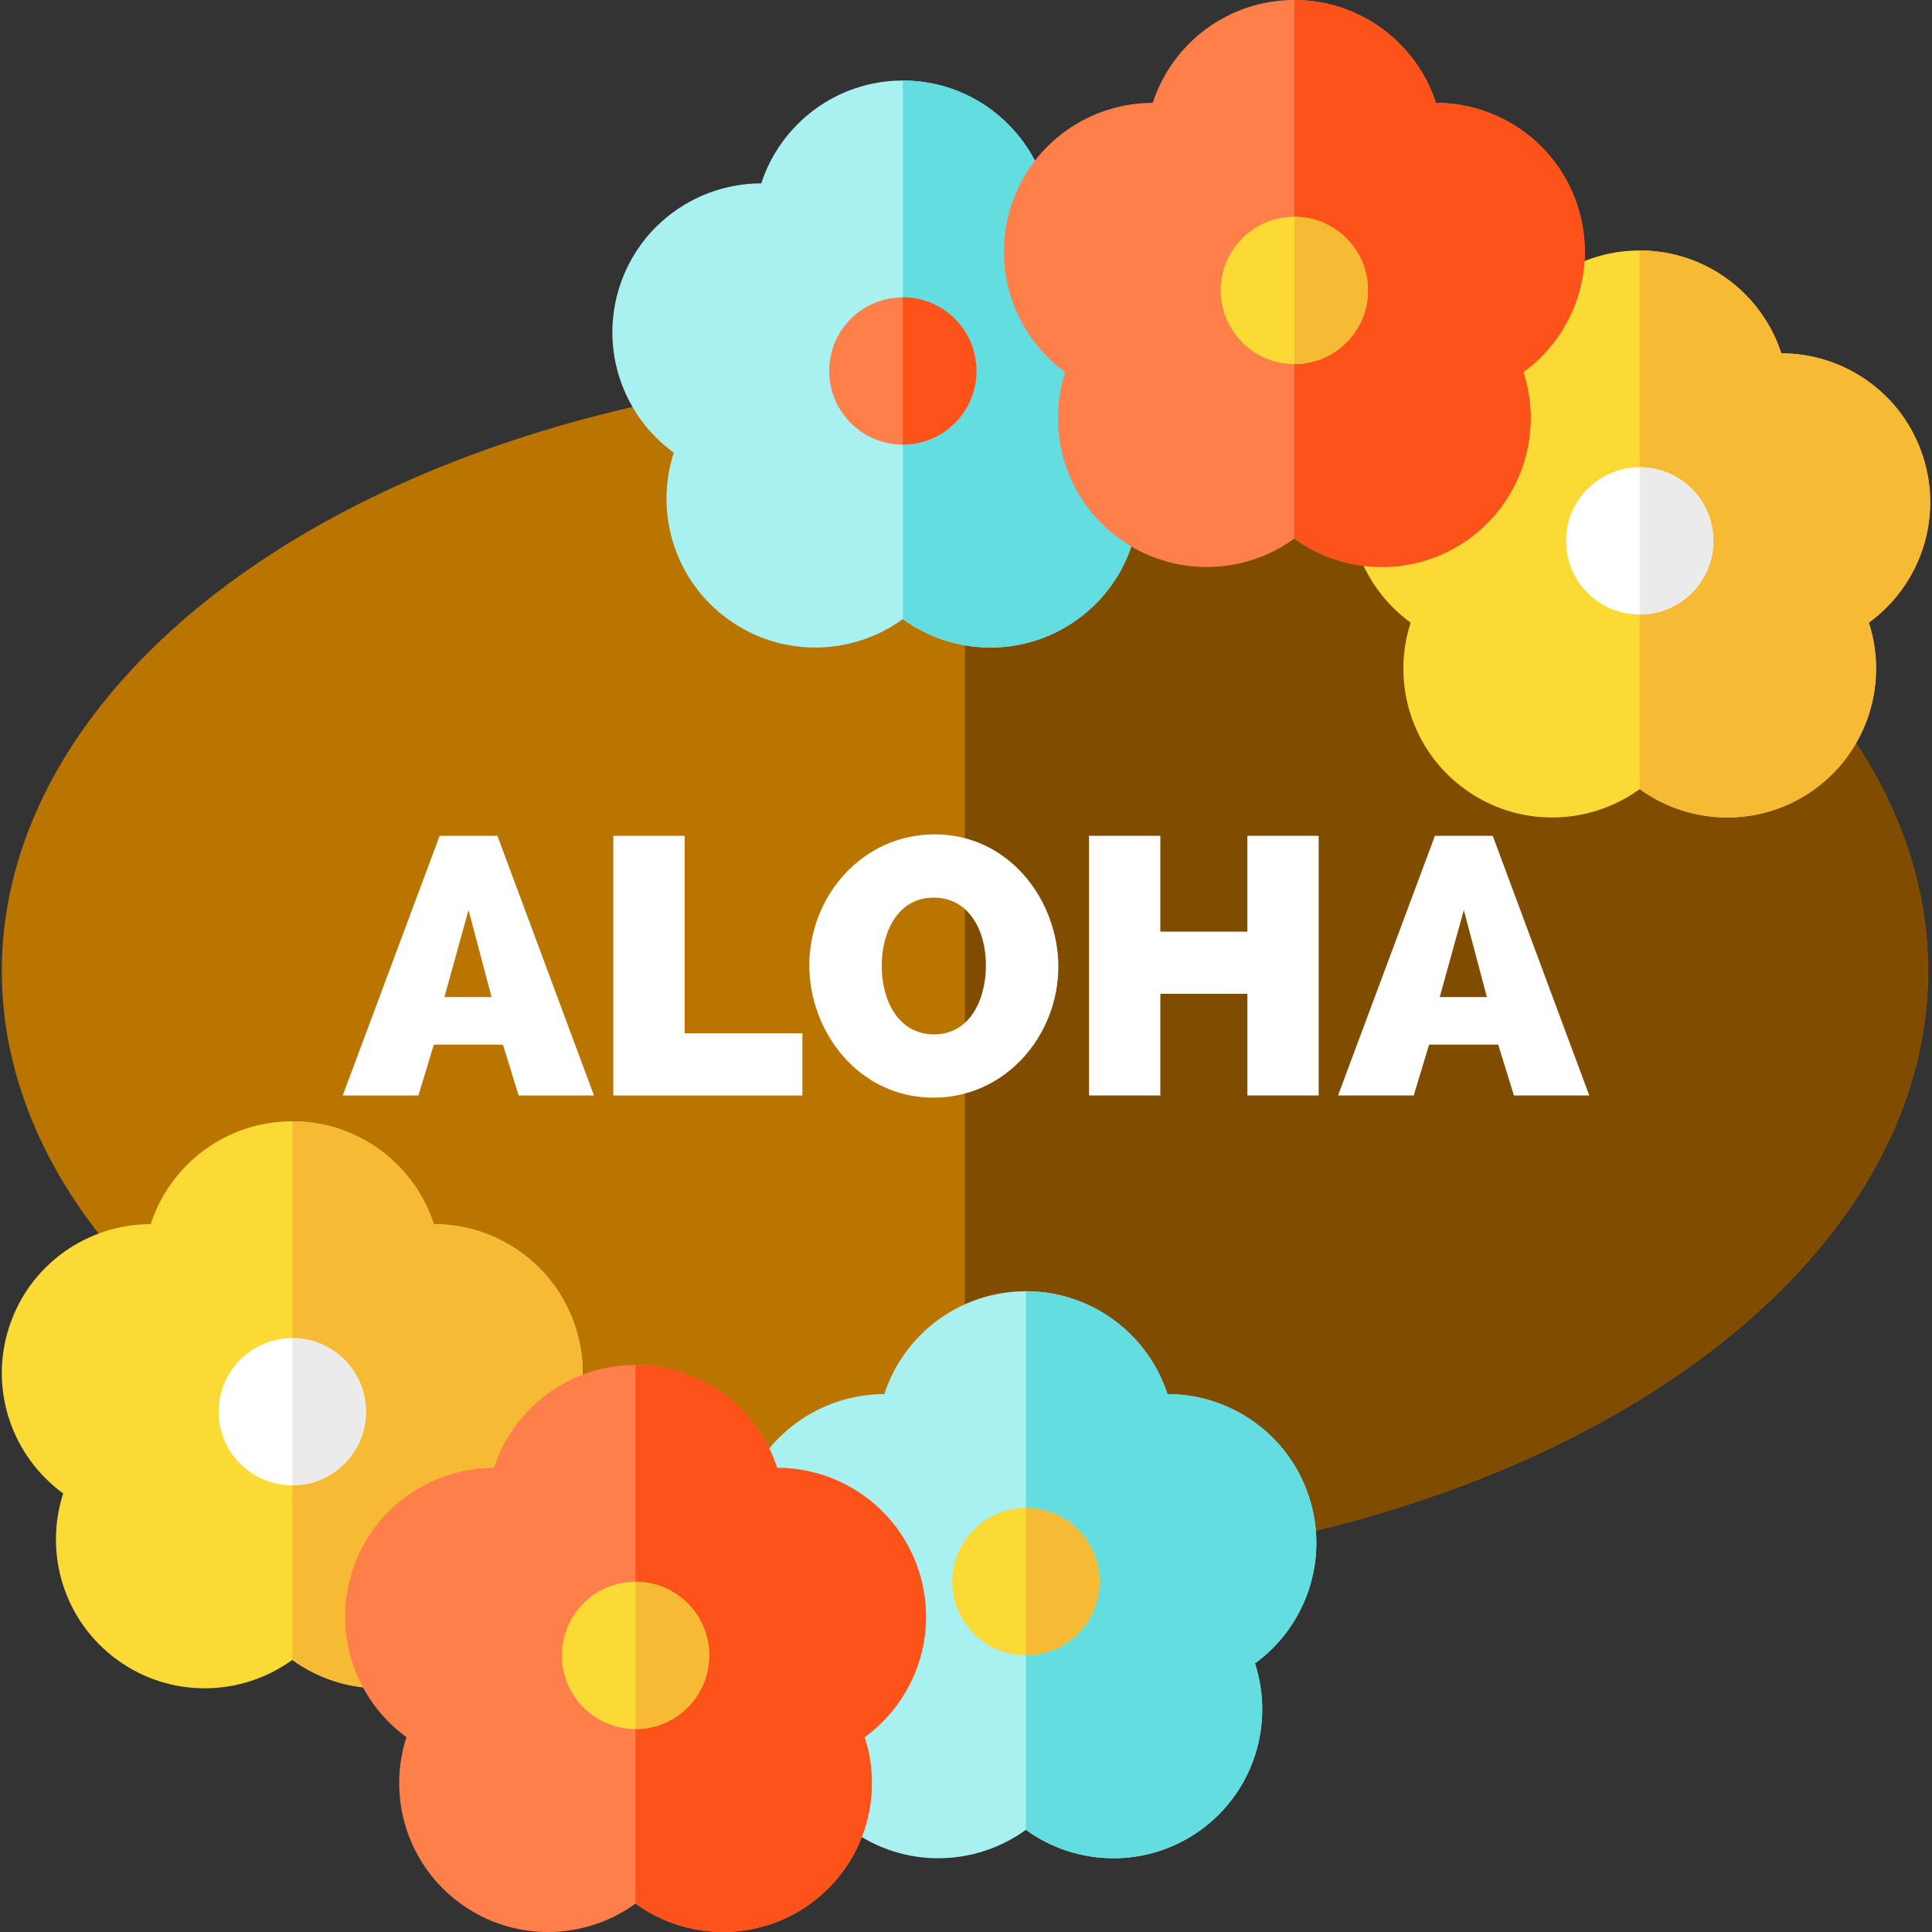<?xml version="1.0" encoding="iso-8859-1"?>
<!-- Generator: Adobe Illustrator 19.0.0, SVG Export Plug-In . SVG Version: 6.00 Build 0)  -->
<svg version="1.1" id="Layer_1" xmlns="http://www.w3.org/2000/svg" xmlns:xlink="http://www.w3.org/1999/xlink" x="0px" y="0px"
	 viewBox="0 0 512 512" style="enable-background:new 0 0 512 512;" xml:space="preserve">
<rect x="0" y="0" width="512" height="512" fill="#333333" stroke="none"/>
<ellipse style="fill:#BA7400;" cx="255.72" cy="257.33" rx="255.24" ry="159.27"/>
<path style="fill:#804D00;" d="M510.955,257.334c0,87.964-114.274,159.272-255.238,159.272c0-124.957,0-244.999,0-318.545
	C396.681,98.062,510.955,169.37,510.955,257.334z"/>
<path style="fill:#FBDA35;" d="M359.504,120.899c5.417-16.673,20.886-27.263,37.518-27.261c5.137-15.819,19.989-27.258,37.52-27.258
	s32.383,11.439,37.52,27.258c16.632-0.002,32.101,10.588,37.518,27.261c5.417,16.673-0.872,34.333-14.329,44.107
	c5.142,15.817-0.15,33.801-14.333,44.106c-14.183,10.305-32.923,9.78-46.376,0.002c-13.454,9.778-32.193,10.303-46.376-0.002
	c-14.183-10.304-19.475-28.289-14.333-44.106C360.377,155.232,354.087,137.572,359.504,120.899z"/>
<path style="fill:#F7BA35;" d="M509.581,120.899c-5.417-16.673-20.886-27.263-37.518-27.261
	c-5.137-15.819-19.989-27.258-37.52-27.258c0,23.001,0,115.166,0,142.734c13.454,9.778,32.193,10.303,46.376-0.002
	c14.183-10.304,19.475-28.289,14.333-44.106C508.709,155.232,514.999,137.572,509.581,120.899z"/>
<circle style="fill:#FFFFFF;" cx="434.54" cy="143.34" r="19.512"/>
<path style="fill:#EBEBEC;" d="M454.054,143.343c0,10.776-8.736,19.512-19.512,19.512c0-15.065,0-21.342,0-39.023
	C445.319,123.831,454.054,132.567,454.054,143.343z"/>
<path style="fill:#A9F0F0;" d="M164.223,75.861c5.417-16.673,20.886-27.263,37.518-27.261c5.137-15.819,19.989-27.258,37.52-27.258
	s32.383,11.439,37.52,27.258c16.632-0.002,32.101,10.588,37.518,27.261s-0.872,34.333-14.329,44.107
	c5.142,15.817-0.15,33.801-14.333,44.106c-14.183,10.305-32.923,9.78-46.376,0.002c-13.454,9.778-32.193,10.303-46.376-0.002
	c-14.183-10.304-19.475-28.289-14.333-44.106C165.095,110.194,158.805,92.534,164.223,75.861z"/>
<path style="fill:#64DDE0;" d="M314.299,75.861c-5.417-16.673-20.886-27.263-37.518-27.261
	c-5.137-15.819-19.989-27.258-37.52-27.258c0,23.001,0,115.166,0,142.734c13.454,9.778,32.193,10.303,46.376-0.002
	c14.183-10.304,19.475-28.289,14.333-44.106C313.427,110.194,319.717,92.534,314.299,75.861z"/>
<circle style="fill:#FF7F4B;" cx="239.26" cy="98.31" r="19.512"/>
<path style="fill:#FD5219;" d="M258.773,98.305c0,10.776-8.736,19.512-19.512,19.512c0-15.065,0-21.342,0-39.023
	C250.037,78.793,258.773,87.529,258.773,98.305z"/>
<path style="fill:#FF7F4B;" d="M267.972,54.519c5.417-16.673,20.886-27.263,37.518-27.261C310.628,11.439,325.48,0,343.011,0
	s32.383,11.439,37.52,27.258c16.632-0.002,32.101,10.588,37.518,27.261s-0.872,34.333-14.329,44.107
	c5.142,15.817-0.15,33.801-14.333,44.106c-14.183,10.305-32.923,9.78-46.376,0.002c-13.454,9.778-32.193,10.303-46.376-0.002
	c-14.183-10.304-19.475-28.289-14.333-44.106C268.845,88.852,262.555,71.192,267.972,54.519z"/>
<path style="fill:#FD5219;" d="M418.049,54.519c-5.417-16.673-20.886-27.263-37.518-27.261C375.394,11.439,360.542,0,343.011,0
	c0,23.001,0,115.166,0,142.734c13.454,9.778,32.193,10.303,46.376-0.002c14.183-10.304,19.475-28.289,14.333-44.106
	C417.177,88.852,423.467,71.192,418.049,54.519z"/>
<circle style="fill:#FBDA35;" cx="343.01" cy="76.963" r="19.512"/>
<path style="fill:#F7BA35;" d="M362.522,76.963c0,10.776-8.736,19.512-19.512,19.512c0-15.065,0-21.342,0-39.023
	C353.787,57.451,362.522,66.187,362.522,76.963z"/>
<path style="fill:#A9F0F0;" d="M196.83,396.711c5.417-16.673,20.886-27.263,37.518-27.261c5.137-15.819,19.989-27.258,37.52-27.258
	s32.383,11.439,37.52,27.258c16.632-0.002,32.101,10.588,37.518,27.261s-0.872,34.333-14.329,44.107
	c5.142,15.817-0.15,33.801-14.333,44.106s-32.923,9.78-46.376,0.002c-13.454,9.778-32.193,10.303-46.376-0.002
	c-14.183-10.305-19.475-28.289-14.333-44.106C197.702,431.044,191.412,413.384,196.83,396.711z"/>
<path style="fill:#64DDE0;" d="M346.907,396.711c-5.417-16.673-20.886-27.263-37.518-27.261
	c-5.137-15.819-19.989-27.258-37.52-27.258c0,23.001,0,115.166,0,142.734c13.454,9.778,32.193,10.303,46.376-0.002
	c14.183-10.305,19.475-28.289,14.333-44.106C346.034,431.044,352.324,413.384,346.907,396.711z"/>
<circle style="fill:#FBDA35;" cx="271.87" cy="419.15" r="19.512"/>
<path style="fill:#F7BA35;" d="M291.38,419.155c0,10.776-8.736,19.512-19.512,19.512c0-15.065,0-21.342,0-39.023
	C282.644,399.643,291.38,408.379,291.38,419.155z"/>
<path style="fill:#FBDA35;" d="M2.419,351.673C7.836,335,23.305,324.409,39.937,324.412c5.137-15.819,19.989-27.258,37.52-27.258
	s32.383,11.439,37.52,27.258c16.632-0.002,32.101,10.588,37.518,27.261c5.417,16.673-0.872,34.333-14.329,44.107
	c5.142,15.817-0.15,33.801-14.333,44.106c-14.183,10.305-32.923,9.78-46.376,0.002c-13.454,9.778-32.193,10.303-46.376-0.002
	c-14.183-10.305-19.475-28.289-14.333-44.106C3.291,386.006-2.999,368.346,2.419,351.673z"/>
<path style="fill:#F7BA35;" d="M152.496,351.673c-5.417-16.673-20.886-27.263-37.518-27.261
	c-5.137-15.819-19.989-27.258-37.52-27.258c0,23.001,0,115.166,0,142.734c13.454,9.778,32.193,10.303,46.376-0.002
	c14.183-10.305,19.475-28.289,14.333-44.106C151.623,386.006,157.913,368.346,152.496,351.673z"/>
<circle style="fill:#FFFFFF;" cx="77.46" cy="374.12" r="19.512"/>
<path style="fill:#EBEBEC;" d="M96.969,374.117c0,10.776-8.736,19.512-19.512,19.512c0-15.065,0-21.342,0-39.023
	C88.233,354.605,96.969,363.341,96.969,374.117z"/>
<path style="fill:#FF7F4B;" d="M93.384,416.254c5.417-16.673,20.886-27.263,37.518-27.261c5.137-15.819,19.989-27.258,37.52-27.258
	s32.383,11.439,37.52,27.258c16.632-0.002,32.101,10.588,37.518,27.261c5.417,16.673-0.872,34.333-14.329,44.107
	c5.142,15.817-0.15,33.801-14.333,44.106s-32.923,9.78-46.376,0.002c-13.454,9.778-32.193,10.303-46.376-0.002
	c-14.183-10.305-19.475-28.289-14.333-44.106C94.257,450.587,87.967,432.927,93.384,416.254z"/>
<path style="fill:#FD5219;" d="M243.461,416.254c-5.417-16.673-20.886-27.263-37.518-27.261
	c-5.137-15.819-19.989-27.258-37.52-27.258c0,23.001,0,115.166,0,142.734c13.454,9.778,32.193,10.303,46.376-0.002
	c14.183-10.305,19.475-28.289,14.333-44.106C242.589,450.587,248.879,432.927,243.461,416.254z"/>
<circle style="fill:#FBDA35;" cx="168.42" cy="438.7" r="19.512"/>
<path style="fill:#F7BA35;" d="M187.934,438.698c0,10.776-8.736,19.512-19.512,19.512c0-15.065,0-21.342,0-39.023
	C179.199,419.186,187.934,427.922,187.934,438.698z"/>
<g>
	<path style="fill:#FFFFFF;" d="M90.83,290.306l25.68-68.805h15.313l25.583,68.805h-19.962l-4.167-13.47h-18.316l-4.071,13.47H90.83
		z M124.168,241.173l-6.396,23.065h12.5L124.168,241.173z"/>
	<path style="fill:#FFFFFF;" d="M162.538,290.306V221.5h18.897v52.33h31.205v16.475L162.538,290.306L162.538,290.306z"/>
	<path style="fill:#FFFFFF;" d="M214.476,255.806c0-18.219,13.954-34.694,33.24-34.694c19.768,0,32.754,17.541,32.754,35.081
		c0,18.025-13.762,34.694-33.142,34.694C227.656,290.887,214.476,273.541,214.476,255.806z M247.522,274.122
		c9.593,0,13.76-9.303,13.76-18.316c0-9.303-4.555-17.929-13.858-17.929c-9.497,0-13.76,9.109-13.76,18.122
		C233.664,265.207,238.121,274.122,247.522,274.122z"/>
	<path style="fill:#FFFFFF;" d="M349.463,221.5v68.805h-18.897v-26.94h-23.065v26.94h-18.897V221.5h18.897v25.39h23.065V221.5
		H349.463z"/>
	<path style="fill:#FFFFFF;" d="M354.594,290.306l25.68-68.805h15.313l25.583,68.805h-19.962l-4.167-13.47h-18.316l-4.071,13.47
		H354.594z M387.931,241.173l-6.396,23.065h12.5L387.931,241.173z"/>
</g>
<g>
</g>
<g>
</g>
<g>
</g>
<g>
</g>
<g>
</g>
<g>
</g>
<g>
</g>
<g>
</g>
<g>
</g>
<g>
</g>
<g>
</g>
<g>
</g>
<g>
</g>
<g>
</g>
<g>
</g>
</svg>
